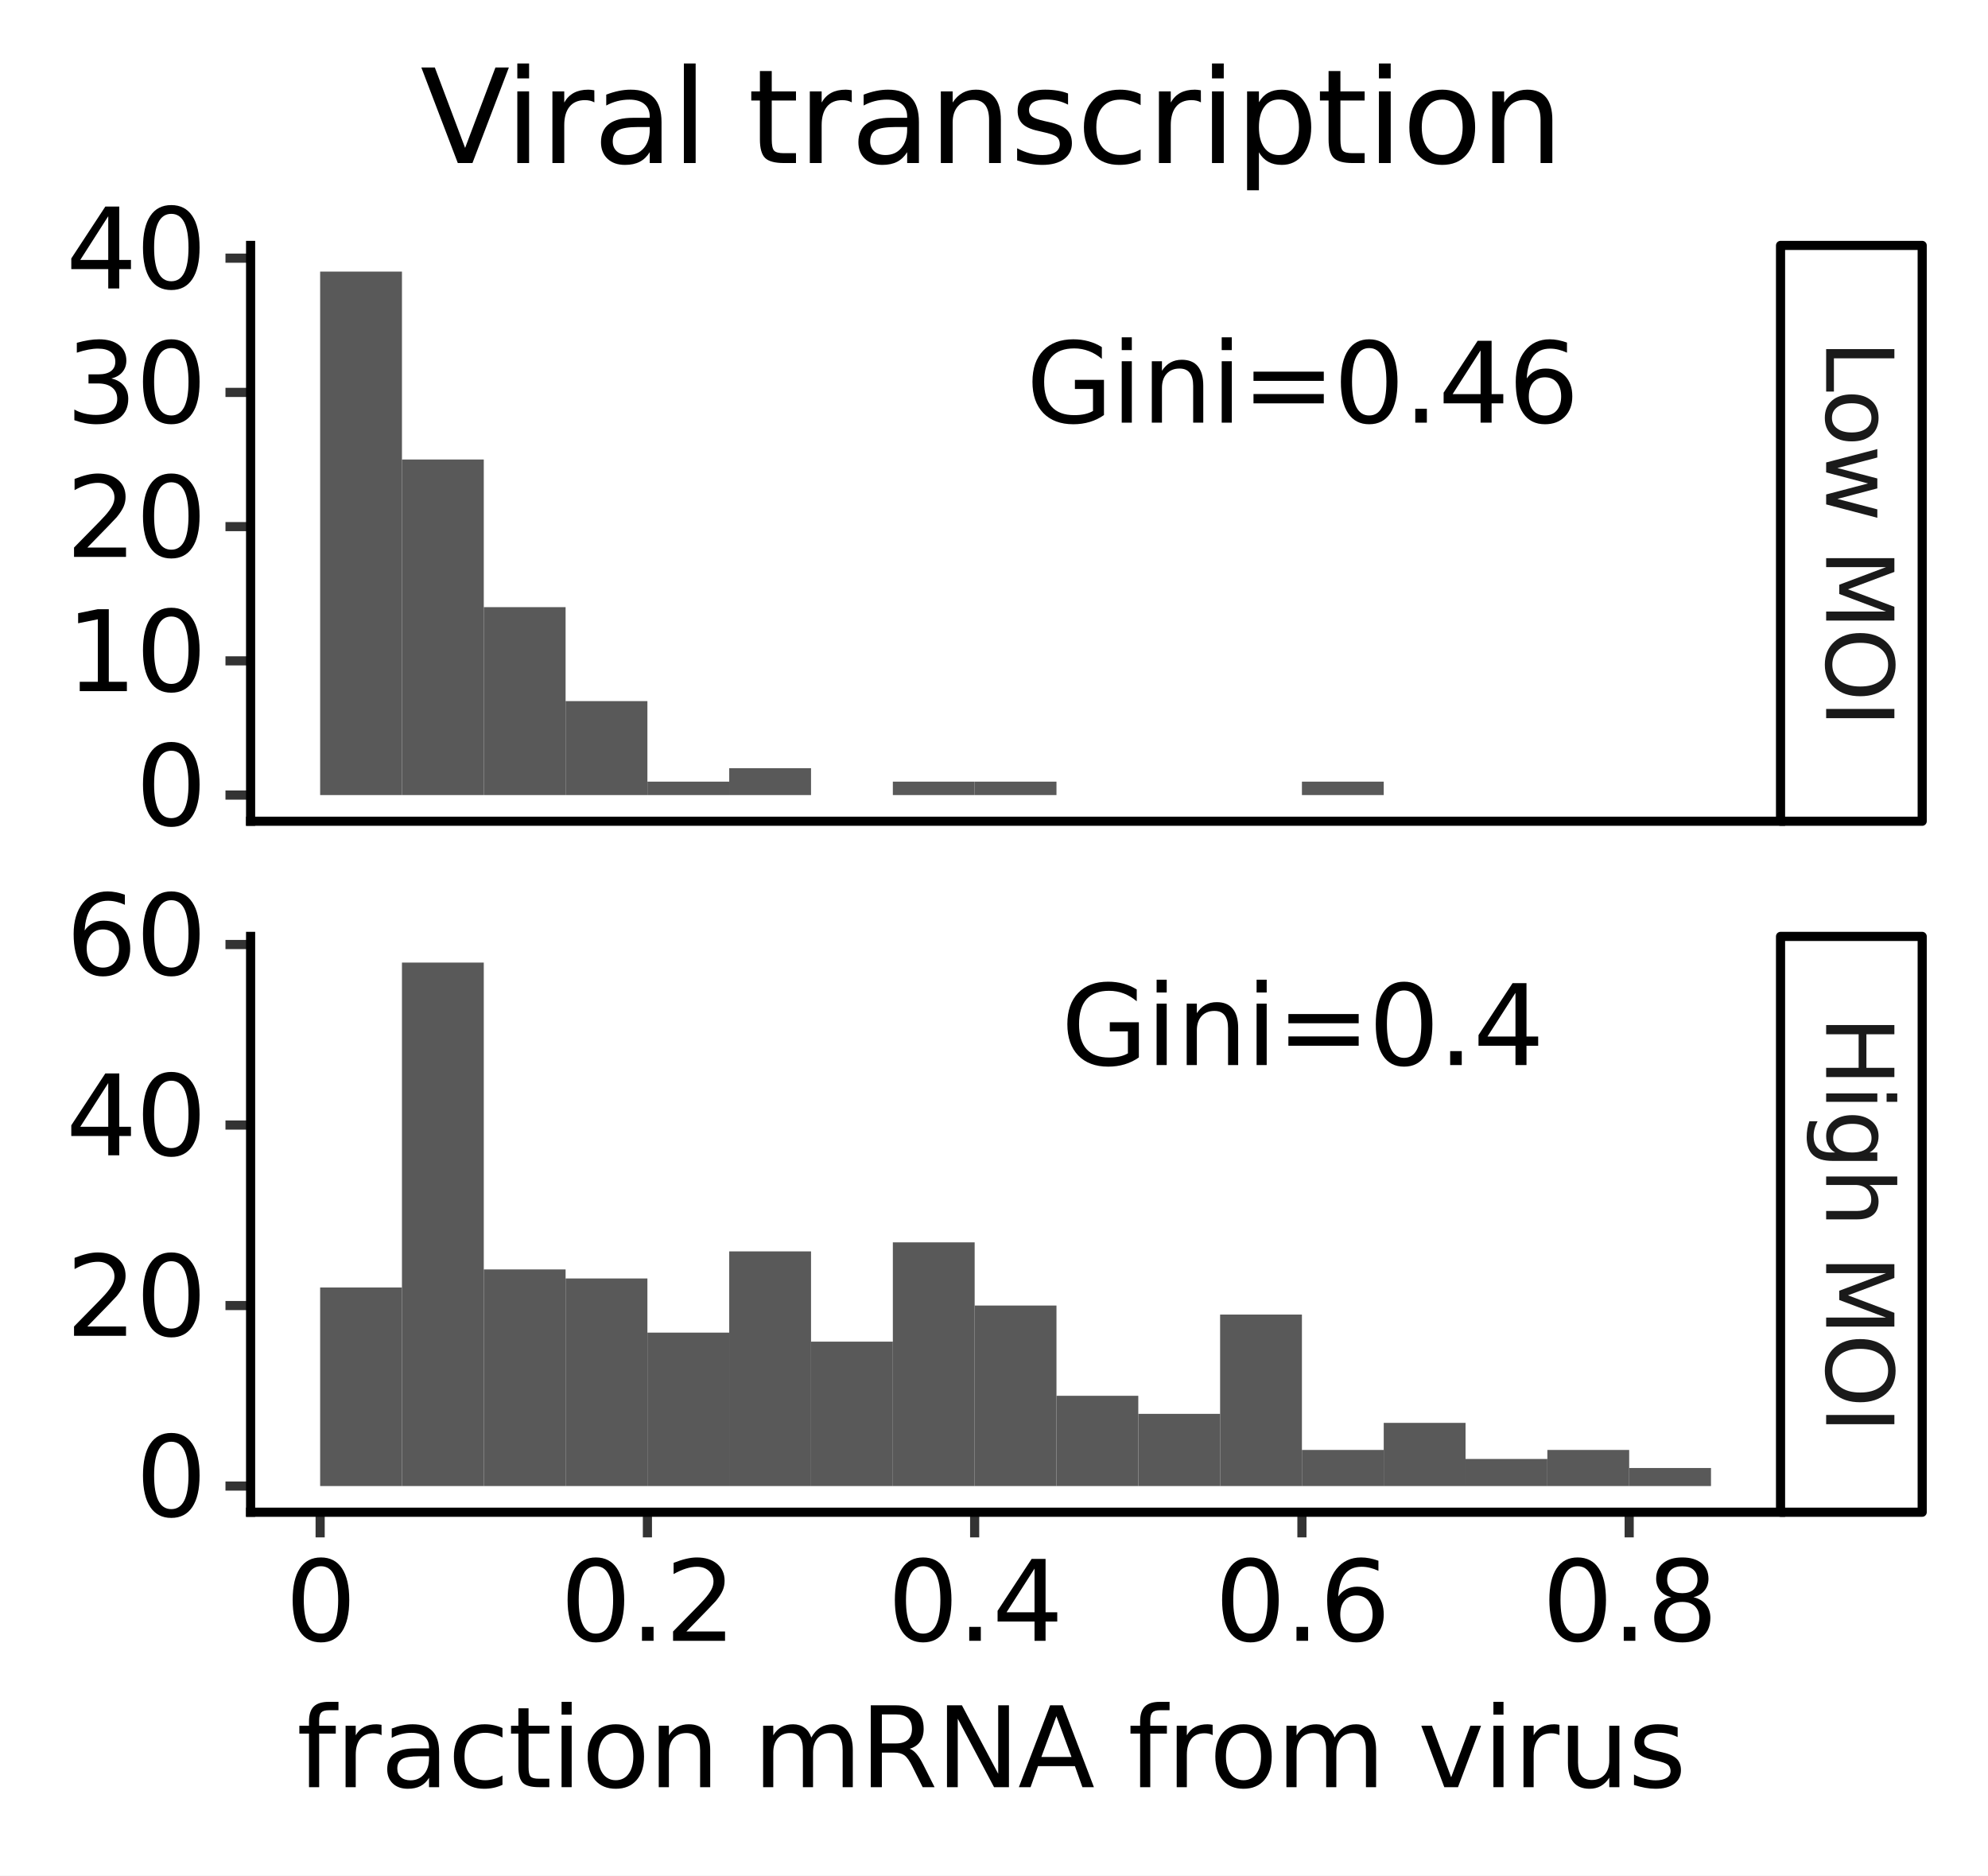 <?xml version="1.0" encoding="utf-8" standalone="no"?>
<!DOCTYPE svg PUBLIC "-//W3C//DTD SVG 1.1//EN"
  "http://www.w3.org/Graphics/SVG/1.1/DTD/svg11.dtd">
<svg xmlns:xlink="http://www.w3.org/1999/xlink" width="217.52pt" height="205.229pt" viewBox="0 0 217.52 205.229" xmlns="http://www.w3.org/2000/svg" version="1.1">
 <rect x="0" y="0" width="217.52" height="205.229" fill="#808080" stroke="none"/>
 <defs>
  <style type="text/css">*{stroke-linejoin: round; stroke-linecap: butt}</style>
 </defs>
 <g id="figure_1">
  <g id="patch_1">
   <path d="M 0 205.229 
L 217.52 205.229 
L 217.52 0 
L 0 0 
z
" style="fill: #ffffff; stroke: #ffffff; stroke-linejoin: miter"/>
  </g>
  <g id="axes_1">
   <g id="patch_2">
    <path d="M 27.42 89.851 
L 194.82 89.851 
L 194.82 26.851 
L 27.42 26.851 
z
" style="fill: #ffffff"/>
   </g>
   <g id="matplotlib.axis_1">
    <g id="xtick_1"/>
    <g id="xtick_2"/>
    <g id="xtick_3"/>
    <g id="xtick_4"/>
    <g id="xtick_5"/>
    <g id="xtick_6"/>
    <g id="xtick_7"/>
    <g id="xtick_8"/>
    <g id="xtick_9"/>
   </g>
   <g id="matplotlib.axis_2">
    <g id="ytick_1">
     <g id="line2d_1">
      <path d="M 27.42 86.988 
" style="fill: none; stroke: #000000; stroke-width: 1.5"/>
      <defs>
       <path id="ma562f4d8f8" d="M 0 0 
L -2.75 0 
" style="stroke: #333333"/>
      </defs>
      <g>
       <use xlink:href="#ma562f4d8f8" x="27.42" y="86.988" style="stroke: #333333"/>
      </g>
     </g>
     <g id="text_1">
      <!-- 0 -->
      <g transform="translate(14.835 90.299)scale(0.12 -0.12)">
       <defs>
        <path id="DejaVuSans-30" d="M 2034 4250 
Q 1547 4250 1301 3770 
Q 1056 3291 1056 2328 
Q 1056 1369 1301 889 
Q 1547 409 2034 409 
Q 2525 409 2770 889 
Q 3016 1369 3016 2328 
Q 3016 3291 2770 3770 
Q 2525 4250 2034 4250 
z
M 2034 4750 
Q 2819 4750 3233 4129 
Q 3647 3509 3647 2328 
Q 3647 1150 3233 529 
Q 2819 -91 2034 -91 
Q 1250 -91 836 529 
Q 422 1150 422 2328 
Q 422 3509 836 4129 
Q 1250 4750 2034 4750 
z
" transform="scale(0.016)"/>
       </defs>
       <use xlink:href="#DejaVuSans-30"/>
      </g>
     </g>
    </g>
    <g id="ytick_2">
     <g id="line2d_2">
      <path d="M 27.42 72.302 
" style="fill: none; stroke: #000000; stroke-width: 1.5"/>
      <g>
       <use xlink:href="#ma562f4d8f8" x="27.42" y="72.302" style="stroke: #333333"/>
      </g>
     </g>
     <g id="text_2">
      <!-- 10 -->
      <g transform="translate(7.2 75.613)scale(0.12 -0.12)">
       <defs>
        <path id="DejaVuSans-31" d="M 794 531 
L 1825 531 
L 1825 4091 
L 703 3866 
L 703 4441 
L 1819 4666 
L 2450 4666 
L 2450 531 
L 3481 531 
L 3481 0 
L 794 0 
L 794 531 
z
" transform="scale(0.016)"/>
       </defs>
       <use xlink:href="#DejaVuSans-31"/>
       <use xlink:href="#DejaVuSans-30" x="63.623"/>
      </g>
     </g>
    </g>
    <g id="ytick_3">
     <g id="line2d_3">
      <path d="M 27.42 57.617 
" style="fill: none; stroke: #000000; stroke-width: 1.5"/>
      <g>
       <use xlink:href="#ma562f4d8f8" x="27.42" y="57.617" style="stroke: #333333"/>
      </g>
     </g>
     <g id="text_3">
      <!-- 20 -->
      <g transform="translate(7.2 60.928)scale(0.12 -0.12)">
       <defs>
        <path id="DejaVuSans-32" d="M 1228 531 
L 3431 531 
L 3431 0 
L 469 0 
L 469 531 
Q 828 903 1448 1529 
Q 2069 2156 2228 2338 
Q 2531 2678 2651 2914 
Q 2772 3150 2772 3378 
Q 2772 3750 2511 3984 
Q 2250 4219 1831 4219 
Q 1534 4219 1204 4116 
Q 875 4013 500 3803 
L 500 4441 
Q 881 4594 1212 4672 
Q 1544 4750 1819 4750 
Q 2544 4750 2975 4387 
Q 3406 4025 3406 3419 
Q 3406 3131 3298 2873 
Q 3191 2616 2906 2266 
Q 2828 2175 2409 1742 
Q 1991 1309 1228 531 
z
" transform="scale(0.016)"/>
       </defs>
       <use xlink:href="#DejaVuSans-32"/>
       <use xlink:href="#DejaVuSans-30" x="63.623"/>
      </g>
     </g>
    </g>
    <g id="ytick_4">
     <g id="line2d_4">
      <path d="M 27.42 42.932 
" style="fill: none; stroke: #000000; stroke-width: 1.5"/>
      <g>
       <use xlink:href="#ma562f4d8f8" x="27.42" y="42.932" style="stroke: #333333"/>
      </g>
     </g>
     <g id="text_4">
      <!-- 30 -->
      <g transform="translate(7.2 46.243)scale(0.12 -0.12)">
       <defs>
        <path id="DejaVuSans-33" d="M 2597 2516 
Q 3050 2419 3304 2112 
Q 3559 1806 3559 1356 
Q 3559 666 3084 287 
Q 2609 -91 1734 -91 
Q 1441 -91 1130 -33 
Q 819 25 488 141 
L 488 750 
Q 750 597 1062 519 
Q 1375 441 1716 441 
Q 2309 441 2620 675 
Q 2931 909 2931 1356 
Q 2931 1769 2642 2001 
Q 2353 2234 1838 2234 
L 1294 2234 
L 1294 2753 
L 1863 2753 
Q 2328 2753 2575 2939 
Q 2822 3125 2822 3475 
Q 2822 3834 2567 4026 
Q 2313 4219 1838 4219 
Q 1578 4219 1281 4162 
Q 984 4106 628 3988 
L 628 4550 
Q 988 4650 1302 4700 
Q 1616 4750 1894 4750 
Q 2613 4750 3031 4423 
Q 3450 4097 3450 3541 
Q 3450 3153 3228 2886 
Q 3006 2619 2597 2516 
z
" transform="scale(0.016)"/>
       </defs>
       <use xlink:href="#DejaVuSans-33"/>
       <use xlink:href="#DejaVuSans-30" x="63.623"/>
      </g>
     </g>
    </g>
    <g id="ytick_5">
     <g id="line2d_5">
      <path d="M 27.42 28.246 
" style="fill: none; stroke: #000000; stroke-width: 1.5"/>
      <g>
       <use xlink:href="#ma562f4d8f8" x="27.42" y="28.246" style="stroke: #333333"/>
      </g>
     </g>
     <g id="text_5">
      <!-- 40 -->
      <g transform="translate(7.2 31.558)scale(0.12 -0.12)">
       <defs>
        <path id="DejaVuSans-34" d="M 2419 4116 
L 825 1625 
L 2419 1625 
L 2419 4116 
z
M 2253 4666 
L 3047 4666 
L 3047 1625 
L 3713 1625 
L 3713 1100 
L 3047 1100 
L 3047 0 
L 2419 0 
L 2419 1100 
L 313 1100 
L 313 1709 
L 2253 4666 
z
" transform="scale(0.016)"/>
       </defs>
       <use xlink:href="#DejaVuSans-34"/>
       <use xlink:href="#DejaVuSans-30" x="63.623"/>
      </g>
     </g>
    </g>
    <g id="ytick_6"/>
    <g id="ytick_7"/>
    <g id="ytick_8"/>
    <g id="ytick_9"/>
   </g>
   <g id="PolyCollection_1">
    <path d="M 35.029 86.988 
L 35.029 29.715 
L 43.981 29.715 
L 43.981 86.988 
z
" clip-path="url(#p51c4fe09b7)" style="fill: #595959"/>
    <path d="M 43.981 86.988 
L 43.981 50.274 
L 52.933 50.274 
L 52.933 86.988 
z
" clip-path="url(#p51c4fe09b7)" style="fill: #595959"/>
    <path d="M 52.933 86.988 
L 52.933 66.428 
L 61.885 66.428 
L 61.885 86.988 
z
" clip-path="url(#p51c4fe09b7)" style="fill: #595959"/>
    <path d="M 61.885 86.988 
L 61.885 76.708 
L 70.837 76.708 
L 70.837 86.988 
z
" clip-path="url(#p51c4fe09b7)" style="fill: #595959"/>
    <path d="M 70.837 86.988 
L 70.837 85.519 
L 79.788 85.519 
L 79.788 86.988 
z
" clip-path="url(#p51c4fe09b7)" style="fill: #595959"/>
    <path d="M 79.788 86.988 
L 79.788 84.05 
L 88.74 84.05 
L 88.74 86.988 
z
" clip-path="url(#p51c4fe09b7)" style="fill: #595959"/>
    <path d="M 88.74 86.988 
L 88.74 86.988 
L 97.692 86.988 
L 97.692 86.988 
z
" clip-path="url(#p51c4fe09b7)" style="fill: #595959"/>
    <path d="M 97.692 86.988 
L 97.692 85.519 
L 106.644 85.519 
L 106.644 86.988 
z
" clip-path="url(#p51c4fe09b7)" style="fill: #595959"/>
    <path d="M 106.644 86.988 
L 106.644 85.519 
L 115.596 85.519 
L 115.596 86.988 
z
" clip-path="url(#p51c4fe09b7)" style="fill: #595959"/>
    <path d="M 115.596 86.988 
L 115.596 86.988 
L 124.548 86.988 
L 124.548 86.988 
z
" clip-path="url(#p51c4fe09b7)" style="fill: #595959"/>
    <path d="M 124.548 86.988 
L 124.548 86.988 
L 133.5 86.988 
L 133.5 86.988 
z
" clip-path="url(#p51c4fe09b7)" style="fill: #595959"/>
    <path d="M 133.5 86.988 
L 133.5 86.988 
L 142.452 86.988 
L 142.452 86.988 
z
" clip-path="url(#p51c4fe09b7)" style="fill: #595959"/>
    <path d="M 142.452 86.988 
L 142.452 85.519 
L 151.403 85.519 
L 151.403 86.988 
z
" clip-path="url(#p51c4fe09b7)" style="fill: #595959"/>
    <path d="M 151.403 86.988 
L 151.403 86.988 
L 160.355 86.988 
L 160.355 86.988 
z
" clip-path="url(#p51c4fe09b7)" style="fill: #595959"/>
    <path d="M 160.355 86.988 
L 160.355 86.988 
L 169.307 86.988 
L 169.307 86.988 
z
" clip-path="url(#p51c4fe09b7)" style="fill: #595959"/>
    <path d="M 169.307 86.988 
L 169.307 86.988 
L 178.259 86.988 
L 178.259 86.988 
z
" clip-path="url(#p51c4fe09b7)" style="fill: #595959"/>
    <path d="M 178.259 86.988 
L 178.259 86.988 
L 187.211 86.988 
L 187.211 86.988 
z
" clip-path="url(#p51c4fe09b7)" style="fill: #595959"/>
   </g>
   <g id="text_6">
    <g clip-path="url(#p51c4fe09b7)">
     <!-- Gini=0.46 -->
     <g transform="translate(112.279 46.243)scale(0.12 -0.12)">
      <defs>
       <path id="DejaVuSans-47" d="M 3809 666 
L 3809 1919 
L 2778 1919 
L 2778 2438 
L 4434 2438 
L 4434 434 
Q 4069 175 3628 42 
Q 3188 -91 2688 -91 
Q 1594 -91 976 548 
Q 359 1188 359 2328 
Q 359 3472 976 4111 
Q 1594 4750 2688 4750 
Q 3144 4750 3555 4637 
Q 3966 4525 4313 4306 
L 4313 3634 
Q 3963 3931 3569 4081 
Q 3175 4231 2741 4231 
Q 1884 4231 1454 3753 
Q 1025 3275 1025 2328 
Q 1025 1384 1454 906 
Q 1884 428 2741 428 
Q 3075 428 3337 486 
Q 3600 544 3809 666 
z
" transform="scale(0.016)"/>
       <path id="DejaVuSans-69" d="M 603 3500 
L 1178 3500 
L 1178 0 
L 603 0 
L 603 3500 
z
M 603 4863 
L 1178 4863 
L 1178 4134 
L 603 4134 
L 603 4863 
z
" transform="scale(0.016)"/>
       <path id="DejaVuSans-6e" d="M 3513 2113 
L 3513 0 
L 2938 0 
L 2938 2094 
Q 2938 2591 2744 2837 
Q 2550 3084 2163 3084 
Q 1697 3084 1428 2787 
Q 1159 2491 1159 1978 
L 1159 0 
L 581 0 
L 581 3500 
L 1159 3500 
L 1159 2956 
Q 1366 3272 1645 3428 
Q 1925 3584 2291 3584 
Q 2894 3584 3203 3211 
Q 3513 2838 3513 2113 
z
" transform="scale(0.016)"/>
       <path id="DejaVuSans-3d" d="M 678 2906 
L 4684 2906 
L 4684 2381 
L 678 2381 
L 678 2906 
z
M 678 1631 
L 4684 1631 
L 4684 1100 
L 678 1100 
L 678 1631 
z
" transform="scale(0.016)"/>
       <path id="DejaVuSans-2e" d="M 684 794 
L 1344 794 
L 1344 0 
L 684 0 
L 684 794 
z
" transform="scale(0.016)"/>
       <path id="DejaVuSans-36" d="M 2113 2584 
Q 1688 2584 1439 2293 
Q 1191 2003 1191 1497 
Q 1191 994 1439 701 
Q 1688 409 2113 409 
Q 2538 409 2786 701 
Q 3034 994 3034 1497 
Q 3034 2003 2786 2293 
Q 2538 2584 2113 2584 
z
M 3366 4563 
L 3366 3988 
Q 3128 4100 2886 4159 
Q 2644 4219 2406 4219 
Q 1781 4219 1451 3797 
Q 1122 3375 1075 2522 
Q 1259 2794 1537 2939 
Q 1816 3084 2150 3084 
Q 2853 3084 3261 2657 
Q 3669 2231 3669 1497 
Q 3669 778 3244 343 
Q 2819 -91 2113 -91 
Q 1303 -91 875 529 
Q 447 1150 447 2328 
Q 447 3434 972 4092 
Q 1497 4750 2381 4750 
Q 2619 4750 2861 4703 
Q 3103 4656 3366 4563 
z
" transform="scale(0.016)"/>
      </defs>
      <use xlink:href="#DejaVuSans-47"/>
      <use xlink:href="#DejaVuSans-69" x="77.49"/>
      <use xlink:href="#DejaVuSans-6e" x="105.273"/>
      <use xlink:href="#DejaVuSans-69" x="168.652"/>
      <use xlink:href="#DejaVuSans-3d" x="196.436"/>
      <use xlink:href="#DejaVuSans-30" x="280.225"/>
      <use xlink:href="#DejaVuSans-2e" x="343.848"/>
      <use xlink:href="#DejaVuSans-34" x="375.635"/>
      <use xlink:href="#DejaVuSans-36" x="439.258"/>
     </g>
    </g>
   </g>
   <g id="patch_3">
    <path d="M 194.82 89.851 
L 210.32 89.851 
L 210.32 26.851 
L 194.82 26.851 
L 194.82 89.851 
z
" style="fill: none; stroke: #000000; stroke-linejoin: miter"/>
   </g>
   <g id="patch_4">
    <path d="M 27.42 89.851 
L 27.42 26.851 
" style="fill: none; stroke: #000000; stroke-linejoin: miter; stroke-linecap: square"/>
   </g>
   <g id="patch_5">
    <path d="M 27.42 89.851 
L 194.82 89.851 
" style="fill: none; stroke: #000000; stroke-linejoin: miter; stroke-linecap: square"/>
   </g>
   <g id="text_7">
    <!-- Low MOI -->
    <g style="fill: #1a1a1a" transform="translate(199.811 37.19)rotate(-270)scale(0.1 -0.1)">
     <defs>
      <path id="DejaVuSans-4c" d="M 628 4666 
L 1259 4666 
L 1259 531 
L 3531 531 
L 3531 0 
L 628 0 
L 628 4666 
z
" transform="scale(0.016)"/>
      <path id="DejaVuSans-6f" d="M 1959 3097 
Q 1497 3097 1228 2736 
Q 959 2375 959 1747 
Q 959 1119 1226 758 
Q 1494 397 1959 397 
Q 2419 397 2687 759 
Q 2956 1122 2956 1747 
Q 2956 2369 2687 2733 
Q 2419 3097 1959 3097 
z
M 1959 3584 
Q 2709 3584 3137 3096 
Q 3566 2609 3566 1747 
Q 3566 888 3137 398 
Q 2709 -91 1959 -91 
Q 1206 -91 779 398 
Q 353 888 353 1747 
Q 353 2609 779 3096 
Q 1206 3584 1959 3584 
z
" transform="scale(0.016)"/>
      <path id="DejaVuSans-77" d="M 269 3500 
L 844 3500 
L 1563 769 
L 2278 3500 
L 2956 3500 
L 3675 769 
L 4391 3500 
L 4966 3500 
L 4050 0 
L 3372 0 
L 2619 2869 
L 1863 0 
L 1184 0 
L 269 3500 
z
" transform="scale(0.016)"/>
      <path id="DejaVuSans-20" transform="scale(0.016)"/>
      <path id="DejaVuSans-4d" d="M 628 4666 
L 1569 4666 
L 2759 1491 
L 3956 4666 
L 4897 4666 
L 4897 0 
L 4281 0 
L 4281 4097 
L 3078 897 
L 2444 897 
L 1241 4097 
L 1241 0 
L 628 0 
L 628 4666 
z
" transform="scale(0.016)"/>
      <path id="DejaVuSans-4f" d="M 2522 4238 
Q 1834 4238 1429 3725 
Q 1025 3213 1025 2328 
Q 1025 1447 1429 934 
Q 1834 422 2522 422 
Q 3209 422 3611 934 
Q 4013 1447 4013 2328 
Q 4013 3213 3611 3725 
Q 3209 4238 2522 4238 
z
M 2522 4750 
Q 3503 4750 4090 4092 
Q 4678 3434 4678 2328 
Q 4678 1225 4090 567 
Q 3503 -91 2522 -91 
Q 1538 -91 948 565 
Q 359 1222 359 2328 
Q 359 3434 948 4092 
Q 1538 4750 2522 4750 
z
" transform="scale(0.016)"/>
      <path id="DejaVuSans-49" d="M 628 4666 
L 1259 4666 
L 1259 0 
L 628 0 
L 628 4666 
z
" transform="scale(0.016)"/>
     </defs>
     <use xlink:href="#DejaVuSans-4c"/>
     <use xlink:href="#DejaVuSans-6f" x="53.963"/>
     <use xlink:href="#DejaVuSans-77" x="115.145"/>
     <use xlink:href="#DejaVuSans-20" x="196.932"/>
     <use xlink:href="#DejaVuSans-4d" x="228.719"/>
     <use xlink:href="#DejaVuSans-4f" x="314.998"/>
     <use xlink:href="#DejaVuSans-49" x="393.709"/>
    </g>
   </g>
  </g>
  <g id="axes_2">
   <g id="patch_6">
    <path d="M 27.42 165.451 
L 194.82 165.451 
L 194.82 102.451 
L 27.42 102.451 
z
" style="fill: #ffffff"/>
   </g>
   <g id="matplotlib.axis_3">
    <g id="xtick_10">
     <g id="line2d_6">
      <path d="M 35.029 165.451 
" style="fill: none; stroke: #000000; stroke-width: 1.5; stroke-linecap: square"/>
      <defs>
       <path id="mfc40cd0583" d="M 0 0 
L 0 2.75 
" style="stroke: #333333"/>
      </defs>
      <g>
       <use xlink:href="#mfc40cd0583" x="35.029" y="165.451" style="stroke: #333333"/>
      </g>
     </g>
     <g id="text_8">
      <!-- 0 -->
      <g transform="translate(31.212 179.519)scale(0.12 -0.12)">
       <use xlink:href="#DejaVuSans-30"/>
      </g>
     </g>
    </g>
    <g id="xtick_11">
     <g id="line2d_7">
      <path d="M 70.837 165.451 
" style="fill: none; stroke: #000000; stroke-width: 1.5; stroke-linecap: square"/>
      <g>
       <use xlink:href="#mfc40cd0583" x="70.837" y="165.451" style="stroke: #333333"/>
      </g>
     </g>
     <g id="text_9">
      <!-- 0.2 -->
      <g transform="translate(61.295 179.519)scale(0.12 -0.12)">
       <use xlink:href="#DejaVuSans-30"/>
       <use xlink:href="#DejaVuSans-2e" x="63.623"/>
       <use xlink:href="#DejaVuSans-32" x="95.41"/>
      </g>
     </g>
    </g>
    <g id="xtick_12">
     <g id="line2d_8">
      <path d="M 106.644 165.451 
" style="fill: none; stroke: #000000; stroke-width: 1.5; stroke-linecap: square"/>
      <g>
       <use xlink:href="#mfc40cd0583" x="106.644" y="165.451" style="stroke: #333333"/>
      </g>
     </g>
     <g id="text_10">
      <!-- 0.4 -->
      <g transform="translate(97.102 179.519)scale(0.12 -0.12)">
       <use xlink:href="#DejaVuSans-30"/>
       <use xlink:href="#DejaVuSans-2e" x="63.623"/>
       <use xlink:href="#DejaVuSans-34" x="95.41"/>
      </g>
     </g>
    </g>
    <g id="xtick_13">
     <g id="line2d_9">
      <path d="M 142.452 165.451 
" style="fill: none; stroke: #000000; stroke-width: 1.5; stroke-linecap: square"/>
      <g>
       <use xlink:href="#mfc40cd0583" x="142.452" y="165.451" style="stroke: #333333"/>
      </g>
     </g>
     <g id="text_11">
      <!-- 0.6 -->
      <g transform="translate(132.91 179.519)scale(0.12 -0.12)">
       <use xlink:href="#DejaVuSans-30"/>
       <use xlink:href="#DejaVuSans-2e" x="63.623"/>
       <use xlink:href="#DejaVuSans-36" x="95.41"/>
      </g>
     </g>
    </g>
    <g id="xtick_14">
     <g id="line2d_10">
      <path d="M 178.259 165.451 
" style="fill: none; stroke: #000000; stroke-width: 1.5; stroke-linecap: square"/>
      <g>
       <use xlink:href="#mfc40cd0583" x="178.259" y="165.451" style="stroke: #333333"/>
      </g>
     </g>
     <g id="text_12">
      <!-- 0.8 -->
      <g transform="translate(168.717 179.519)scale(0.12 -0.12)">
       <defs>
        <path id="DejaVuSans-38" d="M 2034 2216 
Q 1584 2216 1326 1975 
Q 1069 1734 1069 1313 
Q 1069 891 1326 650 
Q 1584 409 2034 409 
Q 2484 409 2743 651 
Q 3003 894 3003 1313 
Q 3003 1734 2745 1975 
Q 2488 2216 2034 2216 
z
M 1403 2484 
Q 997 2584 770 2862 
Q 544 3141 544 3541 
Q 544 4100 942 4425 
Q 1341 4750 2034 4750 
Q 2731 4750 3128 4425 
Q 3525 4100 3525 3541 
Q 3525 3141 3298 2862 
Q 3072 2584 2669 2484 
Q 3125 2378 3379 2068 
Q 3634 1759 3634 1313 
Q 3634 634 3220 271 
Q 2806 -91 2034 -91 
Q 1263 -91 848 271 
Q 434 634 434 1313 
Q 434 1759 690 2068 
Q 947 2378 1403 2484 
z
M 1172 3481 
Q 1172 3119 1398 2916 
Q 1625 2713 2034 2713 
Q 2441 2713 2670 2916 
Q 2900 3119 2900 3481 
Q 2900 3844 2670 4047 
Q 2441 4250 2034 4250 
Q 1625 4250 1398 4047 
Q 1172 3844 1172 3481 
z
" transform="scale(0.016)"/>
       </defs>
       <use xlink:href="#DejaVuSans-30"/>
       <use xlink:href="#DejaVuSans-2e" x="63.623"/>
       <use xlink:href="#DejaVuSans-38" x="95.41"/>
      </g>
     </g>
    </g>
    <g id="xtick_15"/>
    <g id="xtick_16"/>
    <g id="xtick_17"/>
    <g id="xtick_18"/>
    <g id="text_13">
     <!-- fraction mRNA from virus -->
     <g transform="translate(32.473 195.533)scale(0.12 -0.12)">
      <defs>
       <path id="DejaVuSans-66" d="M 2375 4863 
L 2375 4384 
L 1825 4384 
Q 1516 4384 1395 4259 
Q 1275 4134 1275 3809 
L 1275 3500 
L 2222 3500 
L 2222 3053 
L 1275 3053 
L 1275 0 
L 697 0 
L 697 3053 
L 147 3053 
L 147 3500 
L 697 3500 
L 697 3744 
Q 697 4328 969 4595 
Q 1241 4863 1831 4863 
L 2375 4863 
z
" transform="scale(0.016)"/>
       <path id="DejaVuSans-72" d="M 2631 2963 
Q 2534 3019 2420 3045 
Q 2306 3072 2169 3072 
Q 1681 3072 1420 2755 
Q 1159 2438 1159 1844 
L 1159 0 
L 581 0 
L 581 3500 
L 1159 3500 
L 1159 2956 
Q 1341 3275 1631 3429 
Q 1922 3584 2338 3584 
Q 2397 3584 2469 3576 
Q 2541 3569 2628 3553 
L 2631 2963 
z
" transform="scale(0.016)"/>
       <path id="DejaVuSans-61" d="M 2194 1759 
Q 1497 1759 1228 1600 
Q 959 1441 959 1056 
Q 959 750 1161 570 
Q 1363 391 1709 391 
Q 2188 391 2477 730 
Q 2766 1069 2766 1631 
L 2766 1759 
L 2194 1759 
z
M 3341 1997 
L 3341 0 
L 2766 0 
L 2766 531 
Q 2569 213 2275 61 
Q 1981 -91 1556 -91 
Q 1019 -91 701 211 
Q 384 513 384 1019 
Q 384 1609 779 1909 
Q 1175 2209 1959 2209 
L 2766 2209 
L 2766 2266 
Q 2766 2663 2505 2880 
Q 2244 3097 1772 3097 
Q 1472 3097 1187 3025 
Q 903 2953 641 2809 
L 641 3341 
Q 956 3463 1253 3523 
Q 1550 3584 1831 3584 
Q 2591 3584 2966 3190 
Q 3341 2797 3341 1997 
z
" transform="scale(0.016)"/>
       <path id="DejaVuSans-63" d="M 3122 3366 
L 3122 2828 
Q 2878 2963 2633 3030 
Q 2388 3097 2138 3097 
Q 1578 3097 1268 2742 
Q 959 2388 959 1747 
Q 959 1106 1268 751 
Q 1578 397 2138 397 
Q 2388 397 2633 464 
Q 2878 531 3122 666 
L 3122 134 
Q 2881 22 2623 -34 
Q 2366 -91 2075 -91 
Q 1284 -91 818 406 
Q 353 903 353 1747 
Q 353 2603 823 3093 
Q 1294 3584 2113 3584 
Q 2378 3584 2631 3529 
Q 2884 3475 3122 3366 
z
" transform="scale(0.016)"/>
       <path id="DejaVuSans-74" d="M 1172 4494 
L 1172 3500 
L 2356 3500 
L 2356 3053 
L 1172 3053 
L 1172 1153 
Q 1172 725 1289 603 
Q 1406 481 1766 481 
L 2356 481 
L 2356 0 
L 1766 0 
Q 1100 0 847 248 
Q 594 497 594 1153 
L 594 3053 
L 172 3053 
L 172 3500 
L 594 3500 
L 594 4494 
L 1172 4494 
z
" transform="scale(0.016)"/>
       <path id="DejaVuSans-6d" d="M 3328 2828 
Q 3544 3216 3844 3400 
Q 4144 3584 4550 3584 
Q 5097 3584 5394 3201 
Q 5691 2819 5691 2113 
L 5691 0 
L 5113 0 
L 5113 2094 
Q 5113 2597 4934 2840 
Q 4756 3084 4391 3084 
Q 3944 3084 3684 2787 
Q 3425 2491 3425 1978 
L 3425 0 
L 2847 0 
L 2847 2094 
Q 2847 2600 2669 2842 
Q 2491 3084 2119 3084 
Q 1678 3084 1418 2786 
Q 1159 2488 1159 1978 
L 1159 0 
L 581 0 
L 581 3500 
L 1159 3500 
L 1159 2956 
Q 1356 3278 1631 3431 
Q 1906 3584 2284 3584 
Q 2666 3584 2933 3390 
Q 3200 3197 3328 2828 
z
" transform="scale(0.016)"/>
       <path id="DejaVuSans-52" d="M 2841 2188 
Q 3044 2119 3236 1894 
Q 3428 1669 3622 1275 
L 4263 0 
L 3584 0 
L 2988 1197 
Q 2756 1666 2539 1819 
Q 2322 1972 1947 1972 
L 1259 1972 
L 1259 0 
L 628 0 
L 628 4666 
L 2053 4666 
Q 2853 4666 3247 4331 
Q 3641 3997 3641 3322 
Q 3641 2881 3436 2590 
Q 3231 2300 2841 2188 
z
M 1259 4147 
L 1259 2491 
L 2053 2491 
Q 2509 2491 2742 2702 
Q 2975 2913 2975 3322 
Q 2975 3731 2742 3939 
Q 2509 4147 2053 4147 
L 1259 4147 
z
" transform="scale(0.016)"/>
       <path id="DejaVuSans-4e" d="M 628 4666 
L 1478 4666 
L 3547 763 
L 3547 4666 
L 4159 4666 
L 4159 0 
L 3309 0 
L 1241 3903 
L 1241 0 
L 628 0 
L 628 4666 
z
" transform="scale(0.016)"/>
       <path id="DejaVuSans-41" d="M 2188 4044 
L 1331 1722 
L 3047 1722 
L 2188 4044 
z
M 1831 4666 
L 2547 4666 
L 4325 0 
L 3669 0 
L 3244 1197 
L 1141 1197 
L 716 0 
L 50 0 
L 1831 4666 
z
" transform="scale(0.016)"/>
       <path id="DejaVuSans-76" d="M 191 3500 
L 800 3500 
L 1894 563 
L 2988 3500 
L 3597 3500 
L 2284 0 
L 1503 0 
L 191 3500 
z
" transform="scale(0.016)"/>
       <path id="DejaVuSans-75" d="M 544 1381 
L 544 3500 
L 1119 3500 
L 1119 1403 
Q 1119 906 1312 657 
Q 1506 409 1894 409 
Q 2359 409 2629 706 
Q 2900 1003 2900 1516 
L 2900 3500 
L 3475 3500 
L 3475 0 
L 2900 0 
L 2900 538 
Q 2691 219 2414 64 
Q 2138 -91 1772 -91 
Q 1169 -91 856 284 
Q 544 659 544 1381 
z
M 1991 3584 
L 1991 3584 
z
" transform="scale(0.016)"/>
       <path id="DejaVuSans-73" d="M 2834 3397 
L 2834 2853 
Q 2591 2978 2328 3040 
Q 2066 3103 1784 3103 
Q 1356 3103 1142 2972 
Q 928 2841 928 2578 
Q 928 2378 1081 2264 
Q 1234 2150 1697 2047 
L 1894 2003 
Q 2506 1872 2764 1633 
Q 3022 1394 3022 966 
Q 3022 478 2636 193 
Q 2250 -91 1575 -91 
Q 1294 -91 989 -36 
Q 684 19 347 128 
L 347 722 
Q 666 556 975 473 
Q 1284 391 1588 391 
Q 1994 391 2212 530 
Q 2431 669 2431 922 
Q 2431 1156 2273 1281 
Q 2116 1406 1581 1522 
L 1381 1569 
Q 847 1681 609 1914 
Q 372 2147 372 2553 
Q 372 3047 722 3315 
Q 1072 3584 1716 3584 
Q 2034 3584 2315 3537 
Q 2597 3491 2834 3397 
z
" transform="scale(0.016)"/>
      </defs>
      <use xlink:href="#DejaVuSans-66"/>
      <use xlink:href="#DejaVuSans-72" x="35.205"/>
      <use xlink:href="#DejaVuSans-61" x="76.318"/>
      <use xlink:href="#DejaVuSans-63" x="137.598"/>
      <use xlink:href="#DejaVuSans-74" x="192.578"/>
      <use xlink:href="#DejaVuSans-69" x="231.787"/>
      <use xlink:href="#DejaVuSans-6f" x="259.57"/>
      <use xlink:href="#DejaVuSans-6e" x="320.752"/>
      <use xlink:href="#DejaVuSans-20" x="384.131"/>
      <use xlink:href="#DejaVuSans-6d" x="415.918"/>
      <use xlink:href="#DejaVuSans-52" x="513.33"/>
      <use xlink:href="#DejaVuSans-4e" x="582.812"/>
      <use xlink:href="#DejaVuSans-41" x="657.617"/>
      <use xlink:href="#DejaVuSans-20" x="726.025"/>
      <use xlink:href="#DejaVuSans-66" x="757.812"/>
      <use xlink:href="#DejaVuSans-72" x="793.018"/>
      <use xlink:href="#DejaVuSans-6f" x="831.881"/>
      <use xlink:href="#DejaVuSans-6d" x="893.062"/>
      <use xlink:href="#DejaVuSans-20" x="990.475"/>
      <use xlink:href="#DejaVuSans-76" x="1022.262"/>
      <use xlink:href="#DejaVuSans-69" x="1081.441"/>
      <use xlink:href="#DejaVuSans-72" x="1109.225"/>
      <use xlink:href="#DejaVuSans-75" x="1150.338"/>
      <use xlink:href="#DejaVuSans-73" x="1213.717"/>
     </g>
    </g>
   </g>
   <g id="matplotlib.axis_4">
    <g id="ytick_10">
     <g id="line2d_11">
      <path d="M 27.42 162.588 
" style="fill: none; stroke: #000000; stroke-width: 1.5; stroke-linecap: square"/>
      <g>
       <use xlink:href="#ma562f4d8f8" x="27.42" y="162.588" style="stroke: #333333"/>
      </g>
     </g>
     <g id="text_14">
      <!-- 0 -->
      <g transform="translate(14.835 165.899)scale(0.12 -0.12)">
       <use xlink:href="#DejaVuSans-30"/>
      </g>
     </g>
    </g>
    <g id="ytick_11">
     <g id="line2d_12">
      <path d="M 27.42 142.838 
" style="fill: none; stroke: #000000; stroke-width: 1.5; stroke-linecap: square"/>
      <g>
       <use xlink:href="#ma562f4d8f8" x="27.42" y="142.838" style="stroke: #333333"/>
      </g>
     </g>
     <g id="text_15">
      <!-- 20 -->
      <g transform="translate(7.2 146.15)scale(0.12 -0.12)">
       <use xlink:href="#DejaVuSans-32"/>
       <use xlink:href="#DejaVuSans-30" x="63.623"/>
      </g>
     </g>
    </g>
    <g id="ytick_12">
     <g id="line2d_13">
      <path d="M 27.42 123.089 
" style="fill: none; stroke: #000000; stroke-width: 1.5; stroke-linecap: square"/>
      <g>
       <use xlink:href="#ma562f4d8f8" x="27.42" y="123.089" style="stroke: #333333"/>
      </g>
     </g>
     <g id="text_16">
      <!-- 40 -->
      <g transform="translate(7.2 126.4)scale(0.12 -0.12)">
       <use xlink:href="#DejaVuSans-34"/>
       <use xlink:href="#DejaVuSans-30" x="63.623"/>
      </g>
     </g>
    </g>
    <g id="ytick_13">
     <g id="line2d_14">
      <path d="M 27.42 103.34 
" style="fill: none; stroke: #000000; stroke-width: 1.5; stroke-linecap: square"/>
      <g>
       <use xlink:href="#ma562f4d8f8" x="27.42" y="103.34" style="stroke: #333333"/>
      </g>
     </g>
     <g id="text_17">
      <!-- 60 -->
      <g transform="translate(7.2 106.651)scale(0.12 -0.12)">
       <use xlink:href="#DejaVuSans-36"/>
       <use xlink:href="#DejaVuSans-30" x="63.623"/>
      </g>
     </g>
    </g>
    <g id="ytick_14"/>
    <g id="ytick_15"/>
    <g id="ytick_16"/>
   </g>
   <g id="PolyCollection_2">
    <path d="M 35.029 162.588 
L 35.029 140.863 
L 43.981 140.863 
L 43.981 162.588 
z
" clip-path="url(#p32af5622d6)" style="fill: #595959"/>
    <path d="M 43.981 162.588 
L 43.981 105.315 
L 52.933 105.315 
L 52.933 162.588 
z
" clip-path="url(#p32af5622d6)" style="fill: #595959"/>
    <path d="M 52.933 162.588 
L 52.933 138.888 
L 61.885 138.888 
L 61.885 162.588 
z
" clip-path="url(#p32af5622d6)" style="fill: #595959"/>
    <path d="M 61.885 162.588 
L 61.885 139.876 
L 70.837 139.876 
L 70.837 162.588 
z
" clip-path="url(#p32af5622d6)" style="fill: #595959"/>
    <path d="M 70.837 162.588 
L 70.837 145.801 
L 79.788 145.801 
L 79.788 162.588 
z
" clip-path="url(#p32af5622d6)" style="fill: #595959"/>
    <path d="M 79.788 162.588 
L 79.788 136.914 
L 88.74 136.914 
L 88.74 162.588 
z
" clip-path="url(#p32af5622d6)" style="fill: #595959"/>
    <path d="M 88.74 162.588 
L 88.74 146.788 
L 97.692 146.788 
L 97.692 162.588 
z
" clip-path="url(#p32af5622d6)" style="fill: #595959"/>
    <path d="M 97.692 162.588 
L 97.692 135.926 
L 106.644 135.926 
L 106.644 162.588 
z
" clip-path="url(#p32af5622d6)" style="fill: #595959"/>
    <path d="M 106.644 162.588 
L 106.644 142.838 
L 115.596 142.838 
L 115.596 162.588 
z
" clip-path="url(#p32af5622d6)" style="fill: #595959"/>
    <path d="M 115.596 162.588 
L 115.596 152.713 
L 124.548 152.713 
L 124.548 162.588 
z
" clip-path="url(#p32af5622d6)" style="fill: #595959"/>
    <path d="M 124.548 162.588 
L 124.548 154.688 
L 133.5 154.688 
L 133.5 162.588 
z
" clip-path="url(#p32af5622d6)" style="fill: #595959"/>
    <path d="M 133.5 162.588 
L 133.5 143.826 
L 142.452 143.826 
L 142.452 162.588 
z
" clip-path="url(#p32af5622d6)" style="fill: #595959"/>
    <path d="M 142.452 162.588 
L 142.452 158.638 
L 151.403 158.638 
L 151.403 162.588 
z
" clip-path="url(#p32af5622d6)" style="fill: #595959"/>
    <path d="M 151.403 162.588 
L 151.403 155.675 
L 160.355 155.675 
L 160.355 162.588 
z
" clip-path="url(#p32af5622d6)" style="fill: #595959"/>
    <path d="M 160.355 162.588 
L 160.355 159.625 
L 169.307 159.625 
L 169.307 162.588 
z
" clip-path="url(#p32af5622d6)" style="fill: #595959"/>
    <path d="M 169.307 162.588 
L 169.307 158.638 
L 178.259 158.638 
L 178.259 162.588 
z
" clip-path="url(#p32af5622d6)" style="fill: #595959"/>
    <path d="M 178.259 162.588 
L 178.259 160.613 
L 187.211 160.613 
L 187.211 162.588 
z
" clip-path="url(#p32af5622d6)" style="fill: #595959"/>
   </g>
   <g id="text_18">
    <g clip-path="url(#p32af5622d6)">
     <!-- Gini=0.4 -->
     <g transform="translate(116.097 116.526)scale(0.12 -0.12)">
      <use xlink:href="#DejaVuSans-47"/>
      <use xlink:href="#DejaVuSans-69" x="77.49"/>
      <use xlink:href="#DejaVuSans-6e" x="105.273"/>
      <use xlink:href="#DejaVuSans-69" x="168.652"/>
      <use xlink:href="#DejaVuSans-3d" x="196.436"/>
      <use xlink:href="#DejaVuSans-30" x="280.225"/>
      <use xlink:href="#DejaVuSans-2e" x="343.848"/>
      <use xlink:href="#DejaVuSans-34" x="375.635"/>
     </g>
    </g>
   </g>
   <g id="patch_7">
    <path d="M 194.82 165.451 
L 210.32 165.451 
L 210.32 102.451 
L 194.82 102.451 
L 194.82 165.451 
z
" style="fill: none; stroke: #000000; stroke-linejoin: miter"/>
   </g>
   <g id="patch_8">
    <path d="M 27.42 165.451 
L 27.42 102.451 
" style="fill: none; stroke: #000000; stroke-linejoin: miter; stroke-linecap: square"/>
   </g>
   <g id="patch_9">
    <path d="M 27.42 165.451 
L 194.82 165.451 
" style="fill: none; stroke: #000000; stroke-linejoin: miter; stroke-linecap: square"/>
   </g>
   <g id="text_19">
    <!-- High MOI -->
    <g style="fill: #1a1a1a" transform="translate(199.811 111.145)rotate(-270)scale(0.1 -0.1)">
     <defs>
      <path id="DejaVuSans-48" d="M 628 4666 
L 1259 4666 
L 1259 2753 
L 3553 2753 
L 3553 4666 
L 4184 4666 
L 4184 0 
L 3553 0 
L 3553 2222 
L 1259 2222 
L 1259 0 
L 628 0 
L 628 4666 
z
" transform="scale(0.016)"/>
      <path id="DejaVuSans-67" d="M 2906 1791 
Q 2906 2416 2648 2759 
Q 2391 3103 1925 3103 
Q 1463 3103 1205 2759 
Q 947 2416 947 1791 
Q 947 1169 1205 825 
Q 1463 481 1925 481 
Q 2391 481 2648 825 
Q 2906 1169 2906 1791 
z
M 3481 434 
Q 3481 -459 3084 -895 
Q 2688 -1331 1869 -1331 
Q 1566 -1331 1297 -1286 
Q 1028 -1241 775 -1147 
L 775 -588 
Q 1028 -725 1275 -790 
Q 1522 -856 1778 -856 
Q 2344 -856 2625 -561 
Q 2906 -266 2906 331 
L 2906 616 
Q 2728 306 2450 153 
Q 2172 0 1784 0 
Q 1141 0 747 490 
Q 353 981 353 1791 
Q 353 2603 747 3093 
Q 1141 3584 1784 3584 
Q 2172 3584 2450 3431 
Q 2728 3278 2906 2969 
L 2906 3500 
L 3481 3500 
L 3481 434 
z
" transform="scale(0.016)"/>
      <path id="DejaVuSans-68" d="M 3513 2113 
L 3513 0 
L 2938 0 
L 2938 2094 
Q 2938 2591 2744 2837 
Q 2550 3084 2163 3084 
Q 1697 3084 1428 2787 
Q 1159 2491 1159 1978 
L 1159 0 
L 581 0 
L 581 4863 
L 1159 4863 
L 1159 2956 
Q 1366 3272 1645 3428 
Q 1925 3584 2291 3584 
Q 2894 3584 3203 3211 
Q 3513 2838 3513 2113 
z
" transform="scale(0.016)"/>
     </defs>
     <use xlink:href="#DejaVuSans-48"/>
     <use xlink:href="#DejaVuSans-69" x="75.195"/>
     <use xlink:href="#DejaVuSans-67" x="102.979"/>
     <use xlink:href="#DejaVuSans-68" x="166.455"/>
     <use xlink:href="#DejaVuSans-20" x="229.834"/>
     <use xlink:href="#DejaVuSans-4d" x="261.621"/>
     <use xlink:href="#DejaVuSans-4f" x="347.9"/>
     <use xlink:href="#DejaVuSans-49" x="426.611"/>
    </g>
   </g>
  </g>
  <g id="text_20">
   <!-- Viral transcription -->
   <g transform="translate(45.99 17.838)scale(0.14 -0.14)">
    <defs>
     <path id="DejaVuSans-56" d="M 1831 0 
L 50 4666 
L 709 4666 
L 2188 738 
L 3669 4666 
L 4325 4666 
L 2547 0 
L 1831 0 
z
" transform="scale(0.016)"/>
     <path id="DejaVuSans-6c" d="M 603 4863 
L 1178 4863 
L 1178 0 
L 603 0 
L 603 4863 
z
" transform="scale(0.016)"/>
     <path id="DejaVuSans-70" d="M 1159 525 
L 1159 -1331 
L 581 -1331 
L 581 3500 
L 1159 3500 
L 1159 2969 
Q 1341 3281 1617 3432 
Q 1894 3584 2278 3584 
Q 2916 3584 3314 3078 
Q 3713 2572 3713 1747 
Q 3713 922 3314 415 
Q 2916 -91 2278 -91 
Q 1894 -91 1617 61 
Q 1341 213 1159 525 
z
M 3116 1747 
Q 3116 2381 2855 2742 
Q 2594 3103 2138 3103 
Q 1681 3103 1420 2742 
Q 1159 2381 1159 1747 
Q 1159 1113 1420 752 
Q 1681 391 2138 391 
Q 2594 391 2855 752 
Q 3116 1113 3116 1747 
z
" transform="scale(0.016)"/>
    </defs>
    <use xlink:href="#DejaVuSans-56"/>
    <use xlink:href="#DejaVuSans-69" x="66.158"/>
    <use xlink:href="#DejaVuSans-72" x="93.941"/>
    <use xlink:href="#DejaVuSans-61" x="135.055"/>
    <use xlink:href="#DejaVuSans-6c" x="196.334"/>
    <use xlink:href="#DejaVuSans-20" x="224.117"/>
    <use xlink:href="#DejaVuSans-74" x="255.904"/>
    <use xlink:href="#DejaVuSans-72" x="295.113"/>
    <use xlink:href="#DejaVuSans-61" x="336.227"/>
    <use xlink:href="#DejaVuSans-6e" x="397.506"/>
    <use xlink:href="#DejaVuSans-73" x="460.885"/>
    <use xlink:href="#DejaVuSans-63" x="512.984"/>
    <use xlink:href="#DejaVuSans-72" x="567.965"/>
    <use xlink:href="#DejaVuSans-69" x="609.078"/>
    <use xlink:href="#DejaVuSans-70" x="636.861"/>
    <use xlink:href="#DejaVuSans-74" x="700.338"/>
    <use xlink:href="#DejaVuSans-69" x="739.547"/>
    <use xlink:href="#DejaVuSans-6f" x="767.33"/>
    <use xlink:href="#DejaVuSans-6e" x="828.512"/>
   </g>
  </g>
 </g>
 <defs>
  <clipPath id="p51c4fe09b7">
   <rect x="27.42" y="26.851" width="167.4" height="63"/>
  </clipPath>
  <clipPath id="p32af5622d6">
   <rect x="27.42" y="102.451" width="167.4" height="63"/>
  </clipPath>
 </defs>
</svg>
